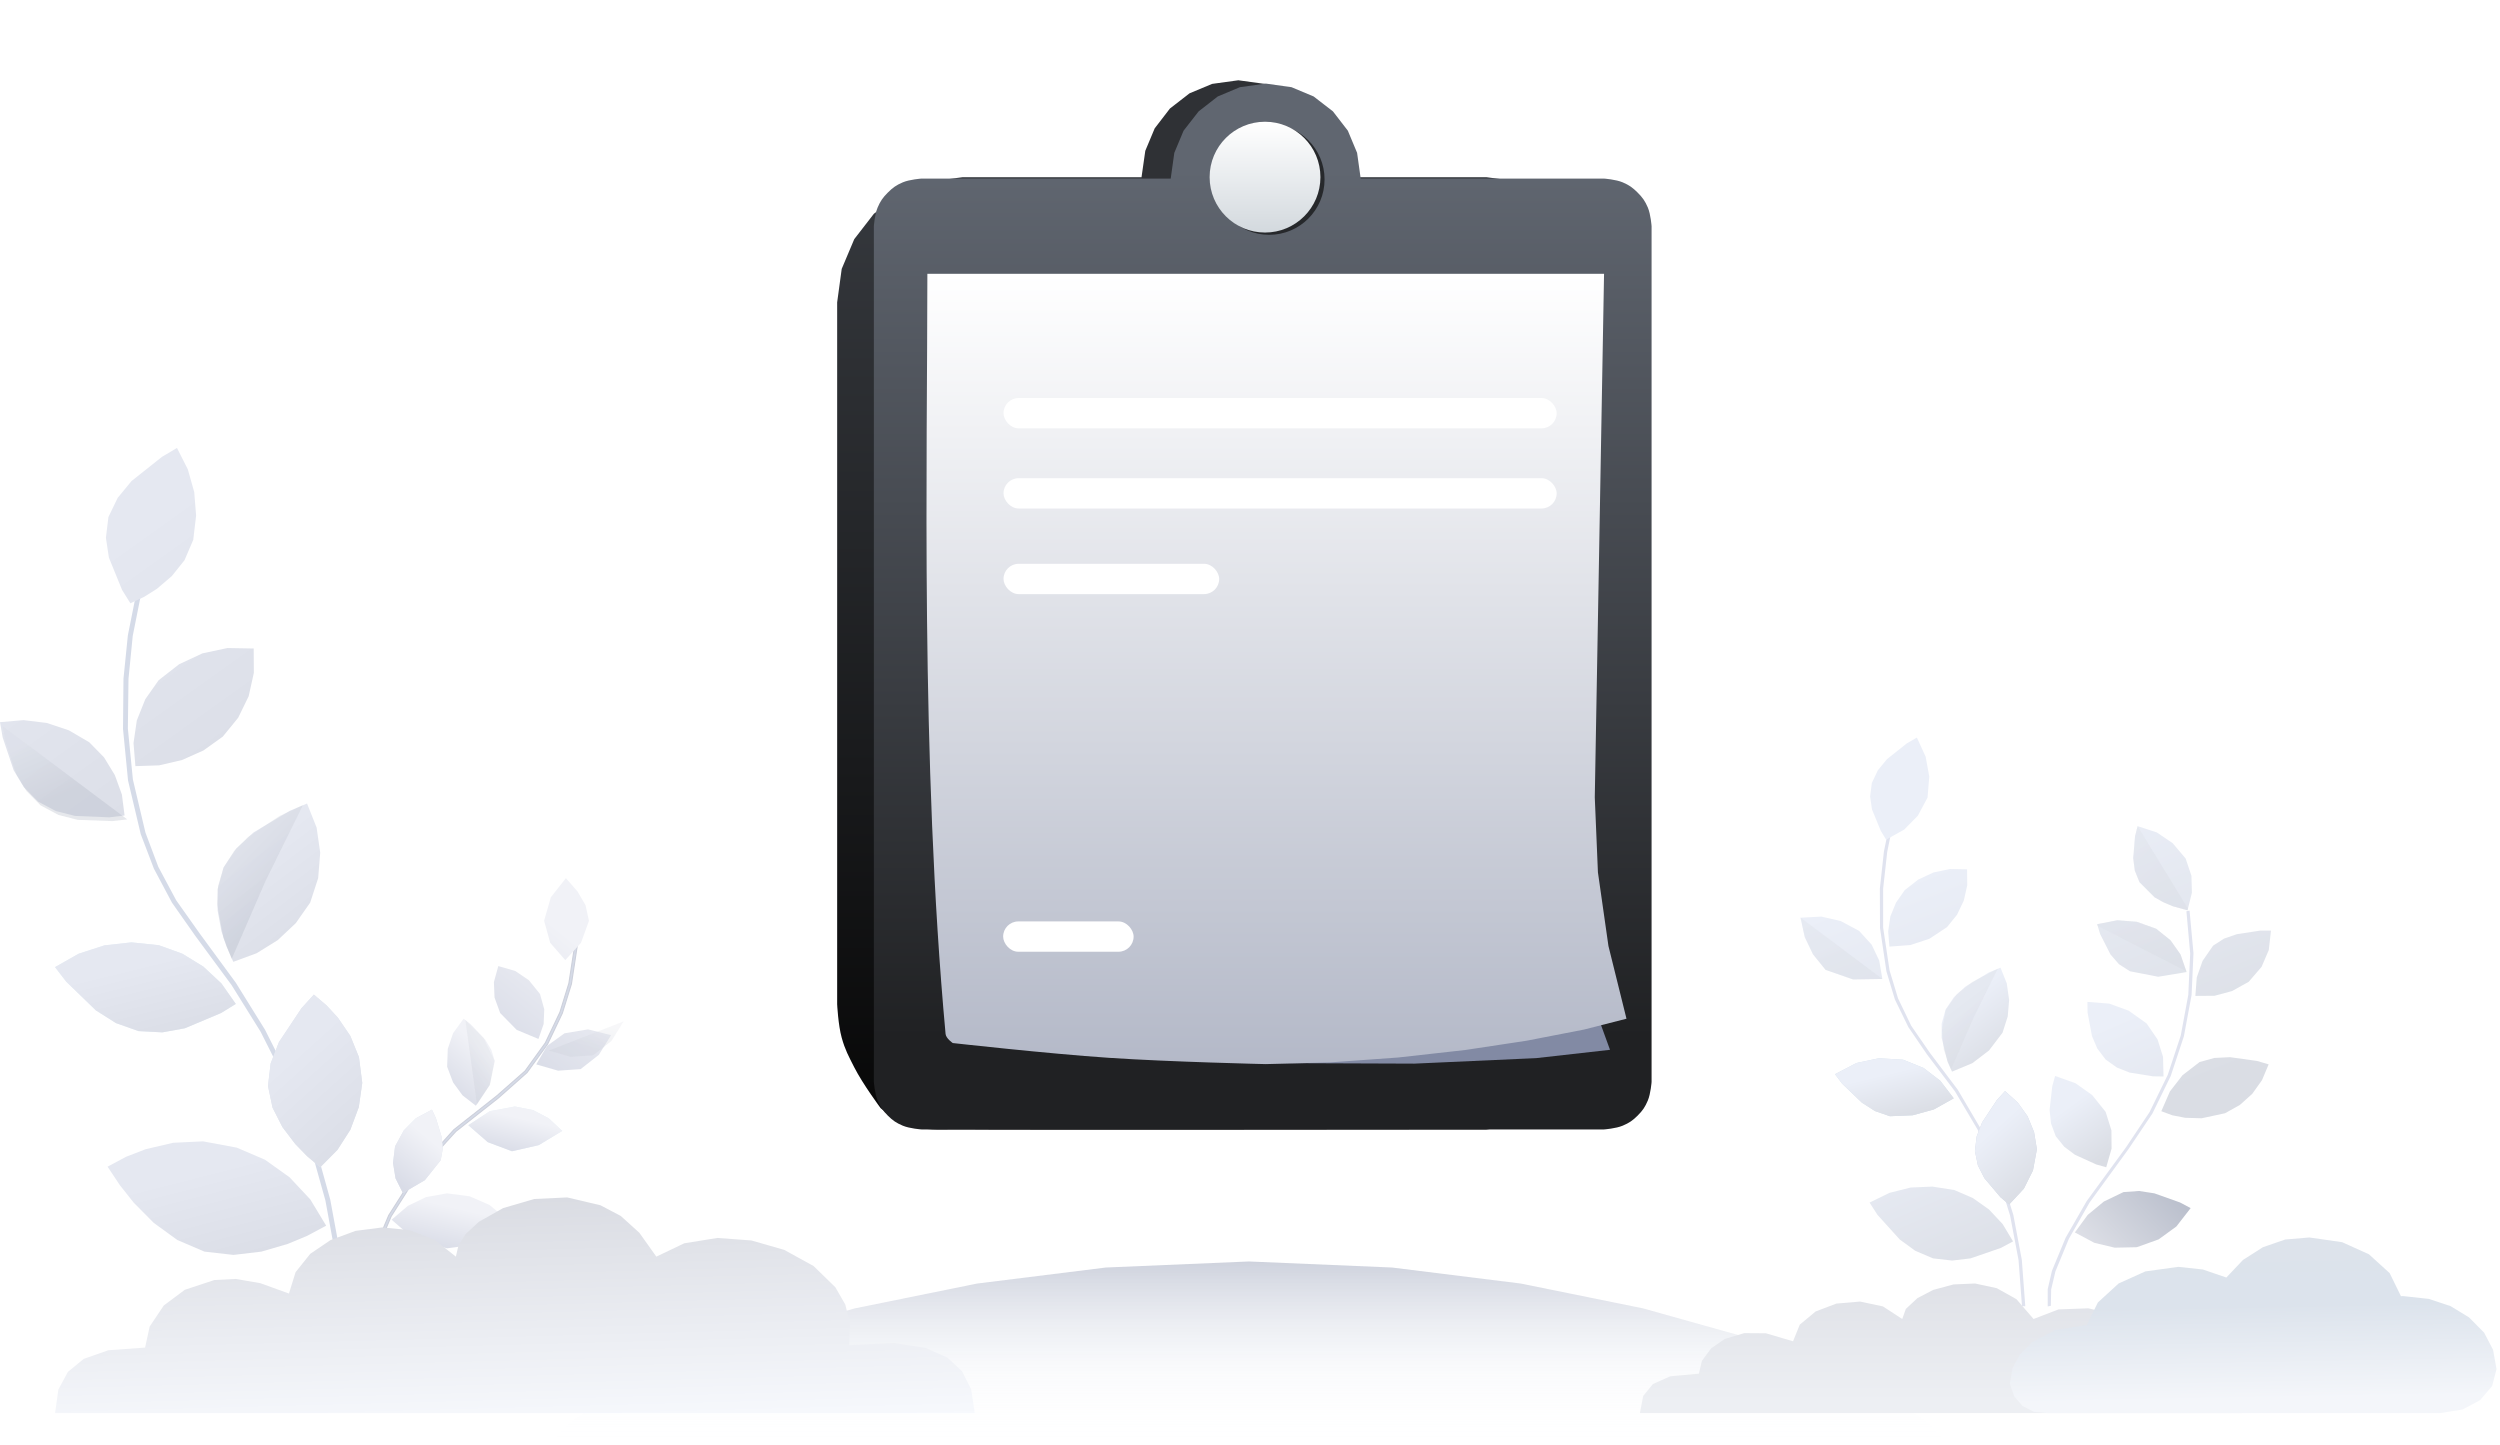 <svg width="218" height="126" viewBox="0 0 218 126" fill="none" xmlns="http://www.w3.org/2000/svg">
<g clip-path="url(#clip0_746_48279)">
<path d="M83.945 15.45H129.612L132.553 15.846L135.139 16.938L137.355 18.643L139.065 20.854L140.16 23.447L140.557 26.367V87.57L140.16 90.49L139.065 93.07L137.355 95.28L135.139 96.986L132.553 98.091L129.612 98.487C129.612 98.487 86.394 98.535 83.945 98.487C81.496 98.439 79.452 98.92 76.789 96.626C76.789 96.626 75.24 94.544 74.491 93.07C73.996 92.094 73.69 91.544 73.397 90.49C73.088 89.382 73 87.57 73 87.57V26.367L73.397 23.447L74.491 20.854L76.201 18.643L78.418 16.938L81.017 15.846L83.945 15.45Z" fill="url(#paint0_linear_746_48279)"/>
<path d="M116.437 15.45L116.109 17.751L115.288 19.71L113.961 21.422L112.251 22.75L110.281 23.572L107.982 23.9L105.698 23.572L103.728 22.75L102.017 21.422L100.69 19.71L99.87 17.751L99.541 15.45L99.87 13.149L100.69 11.191L102.017 9.465L103.728 8.137L105.698 7.315L107.982 7L110.281 7.315L112.251 8.137L113.961 9.465L115.288 11.191L116.109 13.149L116.437 15.45Z" fill="#2F3135"/>
<path d="M110.376 7.288L112.62 7.603L114.549 8.411L116.232 9.712L117.532 11.396L118.339 13.327L118.653 15.573H139.873C139.873 15.573 140.905 15.646 141.501 15.902C142.066 16.145 142.365 16.357 142.8 16.792C143.235 17.228 143.447 17.528 143.69 18.093C143.945 18.69 144.018 19.723 144.018 19.723V94.351C144.018 94.351 143.941 95.374 143.69 95.967C143.447 96.538 143.239 96.844 142.8 97.282C142.367 97.714 142.064 97.919 141.501 98.158C140.904 98.412 139.873 98.487 139.873 98.487H80.347C80.347 98.487 79.316 98.412 78.719 98.158C78.155 97.919 77.853 97.714 77.419 97.282C76.98 96.844 76.772 96.538 76.53 95.967C76.278 95.374 76.201 94.351 76.201 94.351V19.723C76.201 19.723 76.274 18.69 76.53 18.093C76.772 17.528 76.984 17.228 77.419 16.792C77.854 16.357 78.153 16.145 78.719 15.902C79.315 15.646 80.347 15.573 80.347 15.573H102.086L102.4 13.327L103.208 11.396L104.521 9.712L106.19 8.411L108.119 7.603L110.376 7.288Z" fill="url(#paint1_linear_746_48279)"/>
<path fill-rule="evenodd" clip-rule="evenodd" d="M140.392 91.543L133.949 92.269L123.319 92.749L107.059 92.687L137.437 81.97L138.682 86.832L140.392 91.543Z" fill="#828AA4"/>
<path fill-rule="evenodd" clip-rule="evenodd" d="M80.867 23.873H139.873L139.065 69.534L139.339 76.067L140.256 82.49L141.829 88.832L138.135 89.776L133.128 90.749L127.792 91.557L121.923 92.214L115.999 92.639L110.376 92.79C110.376 92.79 102.03 92.601 96.695 92.242C91.368 91.883 83.083 90.954 83.083 90.954C83.083 90.954 82.49 90.554 82.454 90.16C80.26 66.297 80.867 39.815 80.867 23.873Z" fill="url(#paint2_linear_746_48279)"/>
<g filter="url(#filter0_d_746_48279)">
<rect x="87.507" y="33.708" width="48.234" height="2.644" rx="1.322" fill="white"/>
<rect x="87.507" y="40.698" width="48.234" height="2.644" rx="1.322" fill="white"/>
<rect x="87.507" y="48.162" width="18.807" height="2.644" rx="1.322" fill="white"/>
<rect x="87.474" y="79.348" width="11.377" height="2.644" rx="1.322" fill="white"/>
</g>
<circle cx="110.671" cy="15.646" r="4.831" fill="#26282B"/>
<circle cx="110.31" cy="15.447" r="4.831" fill="url(#paint3_linear_746_48279)"/>
<path d="M169.815 126.466L169.46 125.477L168.133 124.062L165.027 121.966L159.828 119.426L151.975 116.528L143.274 114.091L132.617 111.926L121.385 110.528L108.908 110L96.431 110.528L85.199 111.926L74.541 114.091L65.84 116.528L57.987 119.426L52.788 121.966L49.683 124.062L48.356 125.477L48 126.466H169.815Z" fill="url(#paint4_linear_746_48279)"/>
<path d="M178.561 113.934V112.414L178.931 110.812L180.121 107.936L181.954 104.744L185.388 100.047L187.44 96.979L189.027 93.733L190.163 90.296L190.819 86.748L190.984 83.146L190.655 79.462L190.929 79.407L191.271 83.119L191.107 86.762L190.436 90.364L189.287 93.829L187.687 97.102L185.607 100.197L182.214 104.854L180.408 108.018L179.232 110.866L178.862 112.441L178.835 113.866L178.561 113.921V113.934Z" fill="#E0E3EF"/>
<path d="M176.605 113.907L176.318 113.893L176.017 109.88L175.278 105.991L174.101 102.197L172.487 98.568L170.476 95.171L168.041 91.953L166.413 89.57L165.236 87.159L164.497 84.708L163.936 80.928L163.923 77.49L164.278 74.244L164.757 71.93L165.4 69.643L165.674 69.725L165.031 71.984L164.566 74.285L164.21 77.49V80.887L164.771 84.626L165.51 87.063L166.659 89.447L168.273 91.788L170.722 95.034L172.747 98.472L174.375 102.129L175.565 105.95L176.304 109.867L176.605 113.907Z" fill="#E0E3EF"/>
<path d="M186.4 72.039L186.182 72.888L186.017 74.82L186.154 75.901L186.565 76.929L187.878 78.243L188.63 78.668L189.465 79.024L190.751 79.38L191.134 77.846L191.093 76.367L190.587 74.861L189.451 73.518L188.07 72.587L186.4 72.039ZM168.082 69.547L168.232 67.712L167.917 65.986L167.151 64.315L166.276 64.822L164.538 66.205L163.745 67.177L163.225 68.273L163.074 69.451L163.239 70.588L164.005 72.45L164.47 73.217L166.043 72.341L167.233 71.135L168.082 69.547ZM190.669 84.763L190.149 83.242L189.273 81.996L188.015 80.983L186.332 80.38L184.636 80.243L182.871 80.585L183.131 81.448L184.034 83.229L184.772 84.078L185.73 84.694L188.193 85.173L190.669 84.763ZM198.029 81.147H197.099L195.047 81.462L193.939 81.845L192.981 82.462L192.064 83.79L191.558 85.228L191.435 86.844L193.104 86.831L194.636 86.42L196.087 85.612L197.208 84.311L197.838 82.845L198.029 81.147ZM157 80.024L157.369 81.708L158.094 83.215L159.189 84.571L161.583 85.406L164.141 85.365L163.868 83.763L163.211 82.379L162.117 81.174L160.502 80.311L158.82 79.928L157 80.024ZM171.529 75.806L171.543 77.203L171.242 78.531L170.654 79.764L169.778 80.846L168.246 81.859L166.59 82.407L164.757 82.544L164.648 81.215L164.839 79.914L165.332 78.709L166.098 77.613L167.274 76.696L168.601 76.079L170.038 75.778L171.529 75.806ZM197.838 92.816L196.812 92.514L194.459 92.186L193.09 92.254L191.804 92.61L190.313 93.761L189.219 95.171L188.466 96.897L189.424 97.253L190.546 97.472L191.982 97.513L194.021 97.075L195.32 96.349L196.401 95.377L197.249 94.185L197.824 92.816H197.838Z" fill="url(#paint5_linear_746_48279)"/>
<path d="M191.025 105.347L190.094 104.854L187.864 104.06L186.524 103.854L185.169 103.95L183.459 104.772L182.05 105.936L180.928 107.47L182.625 108.374L184.403 108.798L186.332 108.757L188.234 108.073L189.78 106.949L191.025 105.347Z" fill="url(#paint6_linear_746_48279)"/>
<path d="M163.02 104.854L163.717 105.936L165.66 108.086L167.015 109.072L168.56 109.73L170.23 109.921L171.83 109.73L174.457 108.826L175.538 108.251L174.635 106.744L173.445 105.47L172.035 104.471L170.421 103.772L168.506 103.471L166.604 103.553L164.757 104.019L163.02 104.868V104.854ZM182.023 87.365L182.036 88.296L182.419 90.337L182.884 91.432L183.61 92.391L184.595 93.09L185.703 93.528L187.741 93.856L188.658 93.87L188.617 92.158L188.138 90.638L187.18 89.241L185.621 88.132L183.924 87.515L182.023 87.365Z" fill="url(#paint7_linear_746_48279)"/>
<path d="M160.01 93.665L160.639 94.5L162.349 96.144L163.498 96.883L164.798 97.335L166.782 97.253L168.629 96.746L170.366 95.774L169.19 94.24L167.74 93.131L165.947 92.405L163.84 92.281L161.884 92.692L159.996 93.678L160.01 93.665Z" fill="#D3DFEA"/>
<path d="M160.01 93.665L160.639 94.5L162.349 96.144L163.498 96.883L164.798 97.335L166.782 97.253L168.629 96.746L170.366 95.774L169.19 94.24L167.74 93.131L165.947 92.405L163.84 92.281L161.884 92.692L159.996 93.678L160.01 93.665Z" fill="url(#paint8_linear_746_48279)"/>
<path d="M174.84 95.144L174.129 95.924L172.843 97.869L172.364 99.102L172.213 100.376L172.473 101.622L173.034 102.731L174.443 104.402L175.196 105.032L176.482 103.649L177.275 102.06L177.617 100.211L177.371 98.718L176.81 97.349L175.948 96.144L174.84 95.144Z" fill="#CED5E4"/>
<path d="M174.84 95.144L174.129 95.924L172.843 97.869L172.364 99.102L172.213 100.376L172.473 101.622L173.034 102.731L174.443 104.402L175.196 105.032L176.482 103.649L177.275 102.06L177.617 100.211L177.371 98.718L176.81 97.349L175.948 96.144L174.84 95.144Z" fill="url(#paint9_linear_746_48279)"/>
<path d="M174.443 84.379L173.445 84.79L171.379 86.036L170.38 86.954L169.655 88.036L169.313 89.269V90.501L169.819 92.569L170.216 93.446L171.994 92.706L173.445 91.597L174.621 90.049L175.073 88.638L175.196 87.201L174.99 85.749L174.443 84.379Z" fill="url(#paint10_linear_746_48279)"/>
<path d="M179.204 93.829L178.958 94.719L178.725 96.787L178.849 97.965L179.259 99.075L179.998 99.992L180.928 100.691L182.789 101.54L183.664 101.786L184.129 100.156L184.116 98.568L183.61 96.952L182.433 95.486L180.983 94.459L179.218 93.829H179.204Z" fill="url(#paint11_linear_746_48279)"/>
<path d="M190.655 84.694L190.122 83.201L189.26 81.982L188.028 80.996L186.332 80.38L184.636 80.257L182.884 80.599L182.912 80.736L190.669 84.708L190.655 84.694Z" fill="url(#paint12_linear_746_48279)" fill-opacity="0.305"/>
<path d="M186.4 72.039L186.168 72.957L186.017 74.874L186.154 75.929L186.565 76.929L187.878 78.243L188.63 78.668L189.465 79.024L190.751 79.38L190.806 79.257L186.4 72.039Z" fill="url(#paint13_linear_746_48279)" fill-opacity="0.305"/>
<path d="M174.211 84.461L171.981 85.625L170.64 86.68L169.669 88.049L169.34 89.844L169.504 91.569L170.134 93.267L172.063 88.816L174.211 84.461Z" fill="url(#paint14_linear_746_48279)" fill-opacity="0.305"/>
<path d="M157.014 80.024L157.383 81.722L158.094 83.215L159.189 84.571L161.597 85.406L164.141 85.365L157.014 80.024Z" fill="url(#paint15_linear_746_48279)" fill-opacity="0.305"/>
<path d="M143 123.22H195.494L195.207 121.768L194.482 120.714L193.237 119.974L191.294 119.577L188.325 119.659L188.298 118.18L187.778 116.934L186.738 115.838L184.659 114.687L182.1 114.085L179.501 114.181L177.326 115.016L175.834 113.29L174.124 112.332L172.223 111.921L170.348 112.003L168.57 112.482L167.202 113.195L166.189 114.14L165.875 115.016L164.192 113.92L162.194 113.496L160.129 113.674L158.323 114.359L156.941 115.509L156.353 116.961L153.986 116.262L152.098 116.249L150.401 116.755L149.211 117.577L148.404 118.673L148.144 119.782L145.64 120.015L144.136 120.686L143.287 121.727L143 123.22Z" fill="url(#paint16_linear_746_48279)"/>
<path d="M32.055 110.36L32.273 110.401L34.107 106.059L36.61 102.115L39.743 98.664L43.451 95.746L45.954 93.528L47.747 91.049L49.033 88.351L49.826 85.803L50.483 81.503L50.51 79.681H50.291L50.264 81.489L49.607 85.749L48.827 88.269L47.555 90.939L45.79 93.391L43.314 95.568L39.579 98.513L36.432 102.005L33.901 105.977L32.055 110.36Z" fill="#D5DBE8" stroke="#CDD0DB" stroke-width="0.1"/>
<path d="M47.446 80.284L48.034 78.243L49.347 76.573L50.36 77.737L51.057 78.928L51.358 80.298L50.661 82.215L49.293 83.722L47.979 82.215L47.446 80.284ZM53.287 90.268L52.22 91.98L50.633 93.226L48.663 93.363L46.762 92.816L47.706 91.2L49.224 90.104L51.276 89.761L53.287 90.268ZM43.451 84.242L43.068 85.639L43.123 86.981L43.615 88.337L45.051 89.802L46.953 90.597L47.405 89.296L47.459 88.008L47.09 86.68L46.119 85.475L44.928 84.667L43.451 84.242Z" fill="url(#paint17_linear_746_48279)"/>
<path d="M44.231 106.333L43.465 106.99L41.522 108.209L40.304 108.675L38.991 108.853L37.171 108.415L35.571 107.593L34.148 106.36L35.557 105.155L37.144 104.388L38.977 104.06L40.961 104.32L42.685 105.073L44.231 106.347V106.333Z" fill="url(#paint18_linear_746_48279)"/>
<path d="M49.033 98.609L46.98 99.855L44.641 100.389L42.534 99.595L40.838 98.116L42.712 96.897L44.901 96.486L46.488 96.801L47.842 97.513L49.033 98.623V98.609Z" fill="#E8F1F8"/>
<path d="M49.033 98.609L46.98 99.855L44.641 100.389L42.534 99.595L40.838 98.116L42.712 96.897L44.901 96.486L46.488 96.801L47.842 97.513L49.033 98.623V98.609Z" fill="url(#paint19_linear_746_48279)"/>
<path d="M37.664 96.76L38.006 97.486L38.526 99.184L38.608 100.184L38.43 101.17L37.048 102.909L35.133 104.032L34.49 102.745L34.271 101.403L34.449 99.965L35.215 98.568L36.268 97.513L37.664 96.76Z" fill="#E1E6EF"/>
<path d="M37.664 96.76L38.006 97.486L38.526 99.184L38.608 100.184L38.43 101.17L37.048 102.909L35.133 104.032L34.49 102.745L34.271 101.403L34.449 99.965L35.215 98.568L36.268 97.513L37.664 96.76Z" fill="url(#paint20_linear_746_48279)"/>
<path d="M40.427 88.83L41.07 89.337L42.315 90.665L42.849 91.555L43.136 92.501L42.698 94.623L41.495 96.418L40.332 95.514L39.511 94.391L38.991 93.021L39.046 91.46L39.511 90.09L40.427 88.83Z" fill="url(#paint21_linear_746_48279)"/>
<path d="M40.578 88.94L42.165 90.501L43.136 92.514L42.739 94.555L41.59 96.308L40.578 88.94Z" fill="url(#paint22_linear_746_48279)" fill-opacity="0.305"/>
<path d="M54.382 89.063L53.315 90.775L51.728 92.021L49.758 92.158L47.856 91.61L54.382 89.063Z" fill="url(#paint23_linear_746_48279)" fill-opacity="0.305"/>
<path d="M30.057 115.509L29.619 115.482L29.551 112.441L29.223 109.305L28.374 104.676L26.992 99.732L24.68 93.843L22.724 89.967L20.193 85.899L17.033 81.612L14.994 78.709L13.421 75.751L12.272 72.738L11.164 68.054L10.726 63.562L10.767 59.179L11.15 55.399L12.326 49.51L13.011 47.182L13.421 47.319L12.737 49.62L11.574 55.454L11.205 59.193L11.15 63.534L11.588 67.972L12.682 72.601L13.804 75.586L15.364 78.504L17.389 81.366L20.562 85.694L23.107 89.789L25.077 93.692L27.417 99.636L28.798 104.608L29.66 109.278L29.975 112.428L30.057 115.509Z" fill="#D5DBE8"/>
<path d="M16.855 47.031L17.101 44.963L16.937 42.908L16.376 40.923L15.432 39.06L14.119 39.841L11.465 41.95L10.261 43.415L9.454 45.086L9.235 46.894L9.495 48.62L10.644 51.441L11.369 52.605L12.573 52.044L13.681 51.345L14.981 50.236L16.089 48.852L16.869 47.031H16.855ZM0 62.973L0.233 64.301L1.19 67.163L2.08 68.643L3.324 69.903L4.87 70.724L6.54 71.149L9.536 71.272L10.863 71.108L10.63 69.286L10.014 67.588L9.07 66.04L7.784 64.726L6.006 63.685L4.077 63.041L2.052 62.795L0 62.973ZM22.122 56.549L22.136 58.672L21.684 60.713L20.768 62.589L19.427 64.233L17.744 65.438L15.87 66.273L13.873 66.739L11.807 66.807L11.643 64.794L11.93 62.822L12.669 60.973L13.832 59.316L15.624 57.919L17.648 56.974L19.837 56.508L22.122 56.549Z" fill="url(#paint24_linear_746_48279)"/>
<path d="M9.371 101.718L10.452 103.347L11.656 104.868L13.407 106.634L15.46 108.127L17.826 109.141L20.357 109.428L22.793 109.141L25.091 108.47L26.801 107.757L28.443 106.881L27.061 104.594L25.255 102.663L23.107 101.129L20.645 100.074L17.703 99.526L15.104 99.65L12.696 100.211L10.999 100.869L9.385 101.731L9.371 101.718Z" fill="url(#paint25_linear_746_48279)"/>
<path d="M4.802 84.338L5.773 85.598L8.359 88.104L10.11 89.214L12.08 89.912L14.16 90.022L16.116 89.666L19.276 88.337L20.562 87.543L19.304 85.749L17.73 84.283L15.897 83.16L13.845 82.421L11.465 82.174L9.112 82.434L6.868 83.16L4.788 84.338H4.802Z" fill="#E8F1F8"/>
<path d="M4.802 84.338L5.773 85.598L8.359 88.104L10.11 89.214L12.08 89.912L14.16 90.022L16.116 89.666L19.276 88.337L20.562 87.543L19.304 85.749L17.73 84.283L15.897 83.16L13.845 82.421L11.465 82.174L9.112 82.434L6.868 83.16L4.788 84.338H4.802Z" fill="url(#paint26_linear_746_48279)"/>
<path d="M27.376 86.721L26.295 87.912L24.325 90.871L23.6 92.733L23.367 94.692L23.764 96.582L24.626 98.28L25.748 99.759L26.774 100.814L27.923 101.786L29.428 100.266L30.55 98.513L31.288 96.541L31.589 94.432L31.302 92.186L30.55 90.337L29.469 88.748L28.484 87.68L27.376 86.735V86.721Z" fill="#E1E6EF"/>
<path d="M27.376 86.721L26.295 87.912L24.325 90.871L23.6 92.733L23.367 94.692L23.764 96.582L24.626 98.28L25.748 99.759L26.774 100.814L27.923 101.786L29.428 100.266L30.55 98.513L31.288 96.541L31.589 94.432L31.302 92.186L30.55 90.337L29.469 88.748L28.484 87.68L27.376 86.735V86.721Z" fill="url(#paint27_linear_746_48279)"/>
<path d="M26.774 70.067L25.255 70.711L22.108 72.587L20.604 73.984L19.495 75.641L18.976 77.531V79.394L19.304 81.188L19.755 82.544L20.344 83.872L22.382 83.119L24.215 81.982L25.789 80.503L27.047 78.709L27.745 76.572L27.923 74.354L27.608 72.162L26.774 70.067Z" fill="url(#paint28_linear_746_48279)"/>
<path d="M26.418 70.204L24.38 71.149L21.63 72.984L20.398 74.217L19.495 75.655L19.017 77.257L18.934 78.859L19.482 81.777L20.207 83.612L23.148 76.833L26.418 70.204Z" fill="url(#paint29_linear_746_48279)" fill-opacity="0.305"/>
<path d="M0.233 63.315L0.465 64.63L1.423 67.506L2.312 68.985L3.543 70.231L5.103 71.067L6.772 71.491L9.768 71.601L11.095 71.45L0.233 63.315Z" fill="url(#paint30_linear_746_48279)" fill-opacity="0.305"/>
<path d="M4.802 123.22H85L84.686 121.152L83.895 119.577L82.614 118.385L80.705 117.536L77.942 117.111L74.049 117.303L74.112 115.413L73.71 113.756L72.843 112.249L70.947 110.401L68.385 108.99L65.522 108.168L62.558 107.949L59.669 108.415L57.233 109.579L55.751 107.497L54.131 106.032L52.361 105.1L49.459 104.416L46.584 104.552L43.871 105.347L41.761 106.538L40.606 107.607L39.978 108.606L39.752 109.579L37.881 108.1L35.683 107.264L33.334 107.031L30.999 107.333L28.813 108.141L27.055 109.332L25.774 110.935L25.197 112.797L22.698 111.893L20.55 111.524L18.691 111.619L16.117 112.469L14.283 113.838L13.053 115.673L12.651 117.509L9.448 117.741L7.301 118.495L5.919 119.631L5.091 121.165L4.802 123.22Z" fill="url(#paint31_linear_746_48279)"/>
<path d="M175.258 120.673L175.49 119.317L176.12 118.125L177.173 117.057L179.184 115.989L181.784 115.564L181.948 115.578L182.933 113.578L184.739 111.921L187.078 110.866L189.951 110.469L192.099 110.702L194.137 111.401L195.588 109.867L197.325 108.757L199.268 108.086L201.375 107.908L204.234 108.319L206.573 109.374L208.379 111.017L209.364 113.03L209.529 113.017L211.786 113.263L213.688 113.893L215.302 114.879L216.615 116.208L217.395 117.701L217.696 119.385L217.313 120.864L216.26 122.097L214.741 122.905L212.798 123.22H178.514L177.351 123.11L176.366 122.604L175.641 121.768L175.258 120.673Z" fill="url(#paint32_linear_746_48279)"/>
</g>
<defs>
<filter id="filter0_d_746_48279" x="86.874" y="33.708" width="49.467" height="49.883" filterUnits="userSpaceOnUse" color-interpolation-filters="sRGB">
<feFlood flood-opacity="0" result="BackgroundImageFix"/>
<feColorMatrix in="SourceAlpha" type="matrix" values="0 0 0 0 0 0 0 0 0 0 0 0 0 0 0 0 0 0 127 0" result="hardAlpha"/>
<feOffset dy="1"/>
<feGaussianBlur stdDeviation="0.3"/>
<feComposite in2="hardAlpha" operator="out"/>
<feColorMatrix type="matrix" values="0 0 0 0 0 0 0 0 0 0 0 0 0 0 0 0 0 0 0.13 0"/>
<feBlend mode="normal" in2="BackgroundImageFix" result="effect1_dropShadow_746_48279"/>
<feBlend mode="normal" in="SourceGraphic" in2="effect1_dropShadow_746_48279" result="shape"/>
</filter>
<linearGradient id="paint0_linear_746_48279" x1="106.778" y1="98.487" x2="106.778" y2="15.45" gradientUnits="userSpaceOnUse">
<stop stop-color="#070707"/>
<stop offset="1" stop-color="#36393E"/>
</linearGradient>
<linearGradient id="paint1_linear_746_48279" x1="110.11" y1="90.461" x2="110.11" y2="14.766" gradientUnits="userSpaceOnUse">
<stop stop-color="#202123"/>
<stop offset="1" stop-color="#606670"/>
</linearGradient>
<linearGradient id="paint2_linear_746_48279" x1="111.347" y1="23.873" x2="111.347" y2="92.79" gradientUnits="userSpaceOnUse">
<stop stop-color="white"/>
<stop offset="1" stop-color="#B4B9C8"/>
</linearGradient>
<linearGradient id="paint3_linear_746_48279" x1="110.31" y1="10.616" x2="110.31" y2="20.278" gradientUnits="userSpaceOnUse">
<stop stop-color="white"/>
<stop offset="1" stop-color="#D3D9DE"/>
</linearGradient>
<linearGradient id="paint4_linear_746_48279" x1="108.908" y1="110" x2="108.908" y2="126.466" gradientUnits="userSpaceOnUse">
<stop stop-color="#CED2DD"/>
<stop offset="0.6" stop-color="#F4F6FA" stop-opacity="0.42"/>
<stop offset="1" stop-color="white" stop-opacity="0"/>
</linearGradient>
<linearGradient id="paint5_linear_746_48279" x1="170.417" y1="75.005" x2="180.005" y2="99.132" gradientUnits="userSpaceOnUse">
<stop stop-color="#EBEFF8"/>
<stop offset="1" stop-color="#DADDE4"/>
</linearGradient>
<linearGradient id="paint6_linear_746_48279" x1="180.928" y1="107.646" x2="187.273" y2="101.721" gradientUnits="userSpaceOnUse">
<stop stop-color="#DEE0E7"/>
<stop offset="1" stop-color="#BBC0CD"/>
</linearGradient>
<linearGradient id="paint7_linear_746_48279" x1="171.403" y1="94.628" x2="178.315" y2="110.624" gradientUnits="userSpaceOnUse">
<stop stop-color="#EBEFF8"/>
<stop offset="1" stop-color="#DADDE4"/>
</linearGradient>
<linearGradient id="paint8_linear_746_48279" x1="163.387" y1="93.909" x2="164.35" y2="97.931" gradientUnits="userSpaceOnUse">
<stop stop-color="#EBEFF8"/>
<stop offset="1" stop-color="#DADDE4"/>
</linearGradient>
<linearGradient id="paint9_linear_746_48279" x1="173.98" y1="98.328" x2="178.117" y2="102.931" gradientUnits="userSpaceOnUse">
<stop stop-color="#EBEFF8"/>
<stop offset="1" stop-color="#DADDE4"/>
</linearGradient>
<linearGradient id="paint10_linear_746_48279" x1="171.237" y1="87.299" x2="174.908" y2="92.149" gradientUnits="userSpaceOnUse">
<stop stop-color="#EBEFF8"/>
<stop offset="1" stop-color="#DADDE4"/>
</linearGradient>
<linearGradient id="paint11_linear_746_48279" x1="180.493" y1="96.391" x2="183.672" y2="100.788" gradientUnits="userSpaceOnUse">
<stop stop-color="#EBEFF8"/>
<stop offset="1" stop-color="#DADDE4"/>
</linearGradient>
<linearGradient id="paint12_linear_746_48279" x1="185.461" y1="80.599" x2="186.444" y2="83.567" gradientUnits="userSpaceOnUse">
<stop stop-color="#DCDEE5"/>
<stop offset="1" stop-color="#D4D7DF"/>
</linearGradient>
<linearGradient id="paint13_linear_746_48279" x1="187.602" y1="72.605" x2="190.299" y2="75.641" gradientUnits="userSpaceOnUse">
<stop stop-color="#DCDEE5"/>
<stop offset="1" stop-color="#D4D7DF"/>
</linearGradient>
<linearGradient id="paint14_linear_746_48279" x1="170.952" y1="85.139" x2="174.207" y2="88.246" gradientUnits="userSpaceOnUse">
<stop stop-color="#DCDEE5"/>
<stop offset="1" stop-color="#D4D7DF"/>
</linearGradient>
<linearGradient id="paint15_linear_746_48279" x1="159.373" y1="80.438" x2="160.836" y2="83.781" gradientUnits="userSpaceOnUse">
<stop stop-color="#DCDEE5"/>
<stop offset="1" stop-color="#D4D7DF"/>
</linearGradient>
<linearGradient id="paint16_linear_746_48279" x1="169.247" y1="122.157" x2="169.247" y2="111.921" gradientUnits="userSpaceOnUse">
<stop stop-color="#EDEFF3"/>
<stop offset="1" stop-color="#DFE1E7"/>
</linearGradient>
<linearGradient id="paint17_linear_746_48279" x1="49.94" y1="81.975" x2="43.04" y2="90.526" gradientUnits="userSpaceOnUse">
<stop stop-color="#F1F2F7"/>
<stop offset="1" stop-color="#D9DCE7"/>
</linearGradient>
<linearGradient id="paint18_linear_746_48279" x1="40.928" y1="105.602" x2="40.036" y2="109.424" gradientUnits="userSpaceOnUse">
<stop stop-color="#F1F2F7"/>
<stop offset="1" stop-color="#D9DCE7"/>
</linearGradient>
<linearGradient id="paint19_linear_746_48279" x1="46.349" y1="97.742" x2="45.621" y2="100.854" gradientUnits="userSpaceOnUse">
<stop stop-color="#F1F2F7"/>
<stop offset="1" stop-color="#D9DCE7"/>
</linearGradient>
<linearGradient id="paint20_linear_746_48279" x1="37.187" y1="99.1" x2="34.186" y2="102.744" gradientUnits="userSpaceOnUse">
<stop stop-color="#F1F2F7"/>
<stop offset="1" stop-color="#D9DCE7"/>
</linearGradient>
<linearGradient id="paint21_linear_746_48279" x1="41.779" y1="91.271" x2="38.606" y2="94.8" gradientUnits="userSpaceOnUse">
<stop stop-color="#F1F2F7"/>
<stop offset="1" stop-color="#D9DCE7"/>
</linearGradient>
<linearGradient id="paint22_linear_746_48279" x1="42.289" y1="89.507" x2="39.885" y2="90.947" gradientUnits="userSpaceOnUse">
<stop stop-color="#E4E6EB"/>
<stop offset="1" stop-color="#CBCFD9"/>
</linearGradient>
<linearGradient id="paint23_linear_746_48279" x1="52.221" y1="89.301" x2="51.636" y2="91.43" gradientUnits="userSpaceOnUse">
<stop stop-color="#E4E6EB"/>
<stop offset="1" stop-color="#CBCFD9"/>
</linearGradient>
<linearGradient id="paint24_linear_746_48279" x1="7.238" y1="49.432" x2="20.062" y2="67.375" gradientUnits="userSpaceOnUse">
<stop stop-color="#E5E8F1"/>
<stop offset="1" stop-color="#DBDEE7"/>
</linearGradient>
<linearGradient id="paint25_linear_746_48279" x1="15.608" y1="102.715" x2="17.603" y2="110.539" gradientUnits="userSpaceOnUse">
<stop stop-color="#E5E8F1"/>
<stop offset="1" stop-color="#DBDEE7"/>
</linearGradient>
<linearGradient id="paint26_linear_746_48279" x1="9.946" y1="84.701" x2="11.469" y2="90.933" gradientUnits="userSpaceOnUse">
<stop stop-color="#E5E8F1"/>
<stop offset="1" stop-color="#DBDEE7"/>
</linearGradient>
<linearGradient id="paint27_linear_746_48279" x1="26.056" y1="91.572" x2="32.36" y2="98.577" gradientUnits="userSpaceOnUse">
<stop stop-color="#E5E8F1"/>
<stop offset="1" stop-color="#DBDEE7"/>
</linearGradient>
<linearGradient id="paint28_linear_746_48279" x1="21.901" y1="74.512" x2="27.494" y2="81.892" gradientUnits="userSpaceOnUse">
<stop stop-color="#E5E8F1"/>
<stop offset="1" stop-color="#DBDEE7"/>
</linearGradient>
<linearGradient id="paint29_linear_746_48279" x1="21.412" y1="71.236" x2="26.369" y2="76.012" gradientUnits="userSpaceOnUse">
<stop stop-color="#DADDE4"/>
<stop offset="1" stop-color="#AEB3C1"/>
</linearGradient>
<linearGradient id="paint30_linear_746_48279" x1="3.828" y1="63.953" x2="6.095" y2="69.082" gradientUnits="userSpaceOnUse">
<stop stop-color="#DADDE4"/>
<stop offset="1" stop-color="#AEB3C1"/>
</linearGradient>
<linearGradient id="paint31_linear_746_48279" x1="43.698" y1="124.48" x2="43.095" y2="101.886" gradientUnits="userSpaceOnUse">
<stop stop-color="#F7F9FD"/>
<stop offset="1" stop-color="#D6D8DF"/>
</linearGradient>
<linearGradient id="paint32_linear_746_48279" x1="212.853" y1="124.786" x2="212.225" y2="90.775" gradientUnits="userSpaceOnUse">
<stop offset="0.091" stop-color="#F4F6FA"/>
<stop offset="0.33" stop-color="#DCE3EC"/>
<stop offset="1" stop-color="#DFE1E8"/>
</linearGradient>
<clipPath id="clip0_746_48279">
<rect width="218" height="126" fill="white"/>
</clipPath>
</defs>
</svg>
